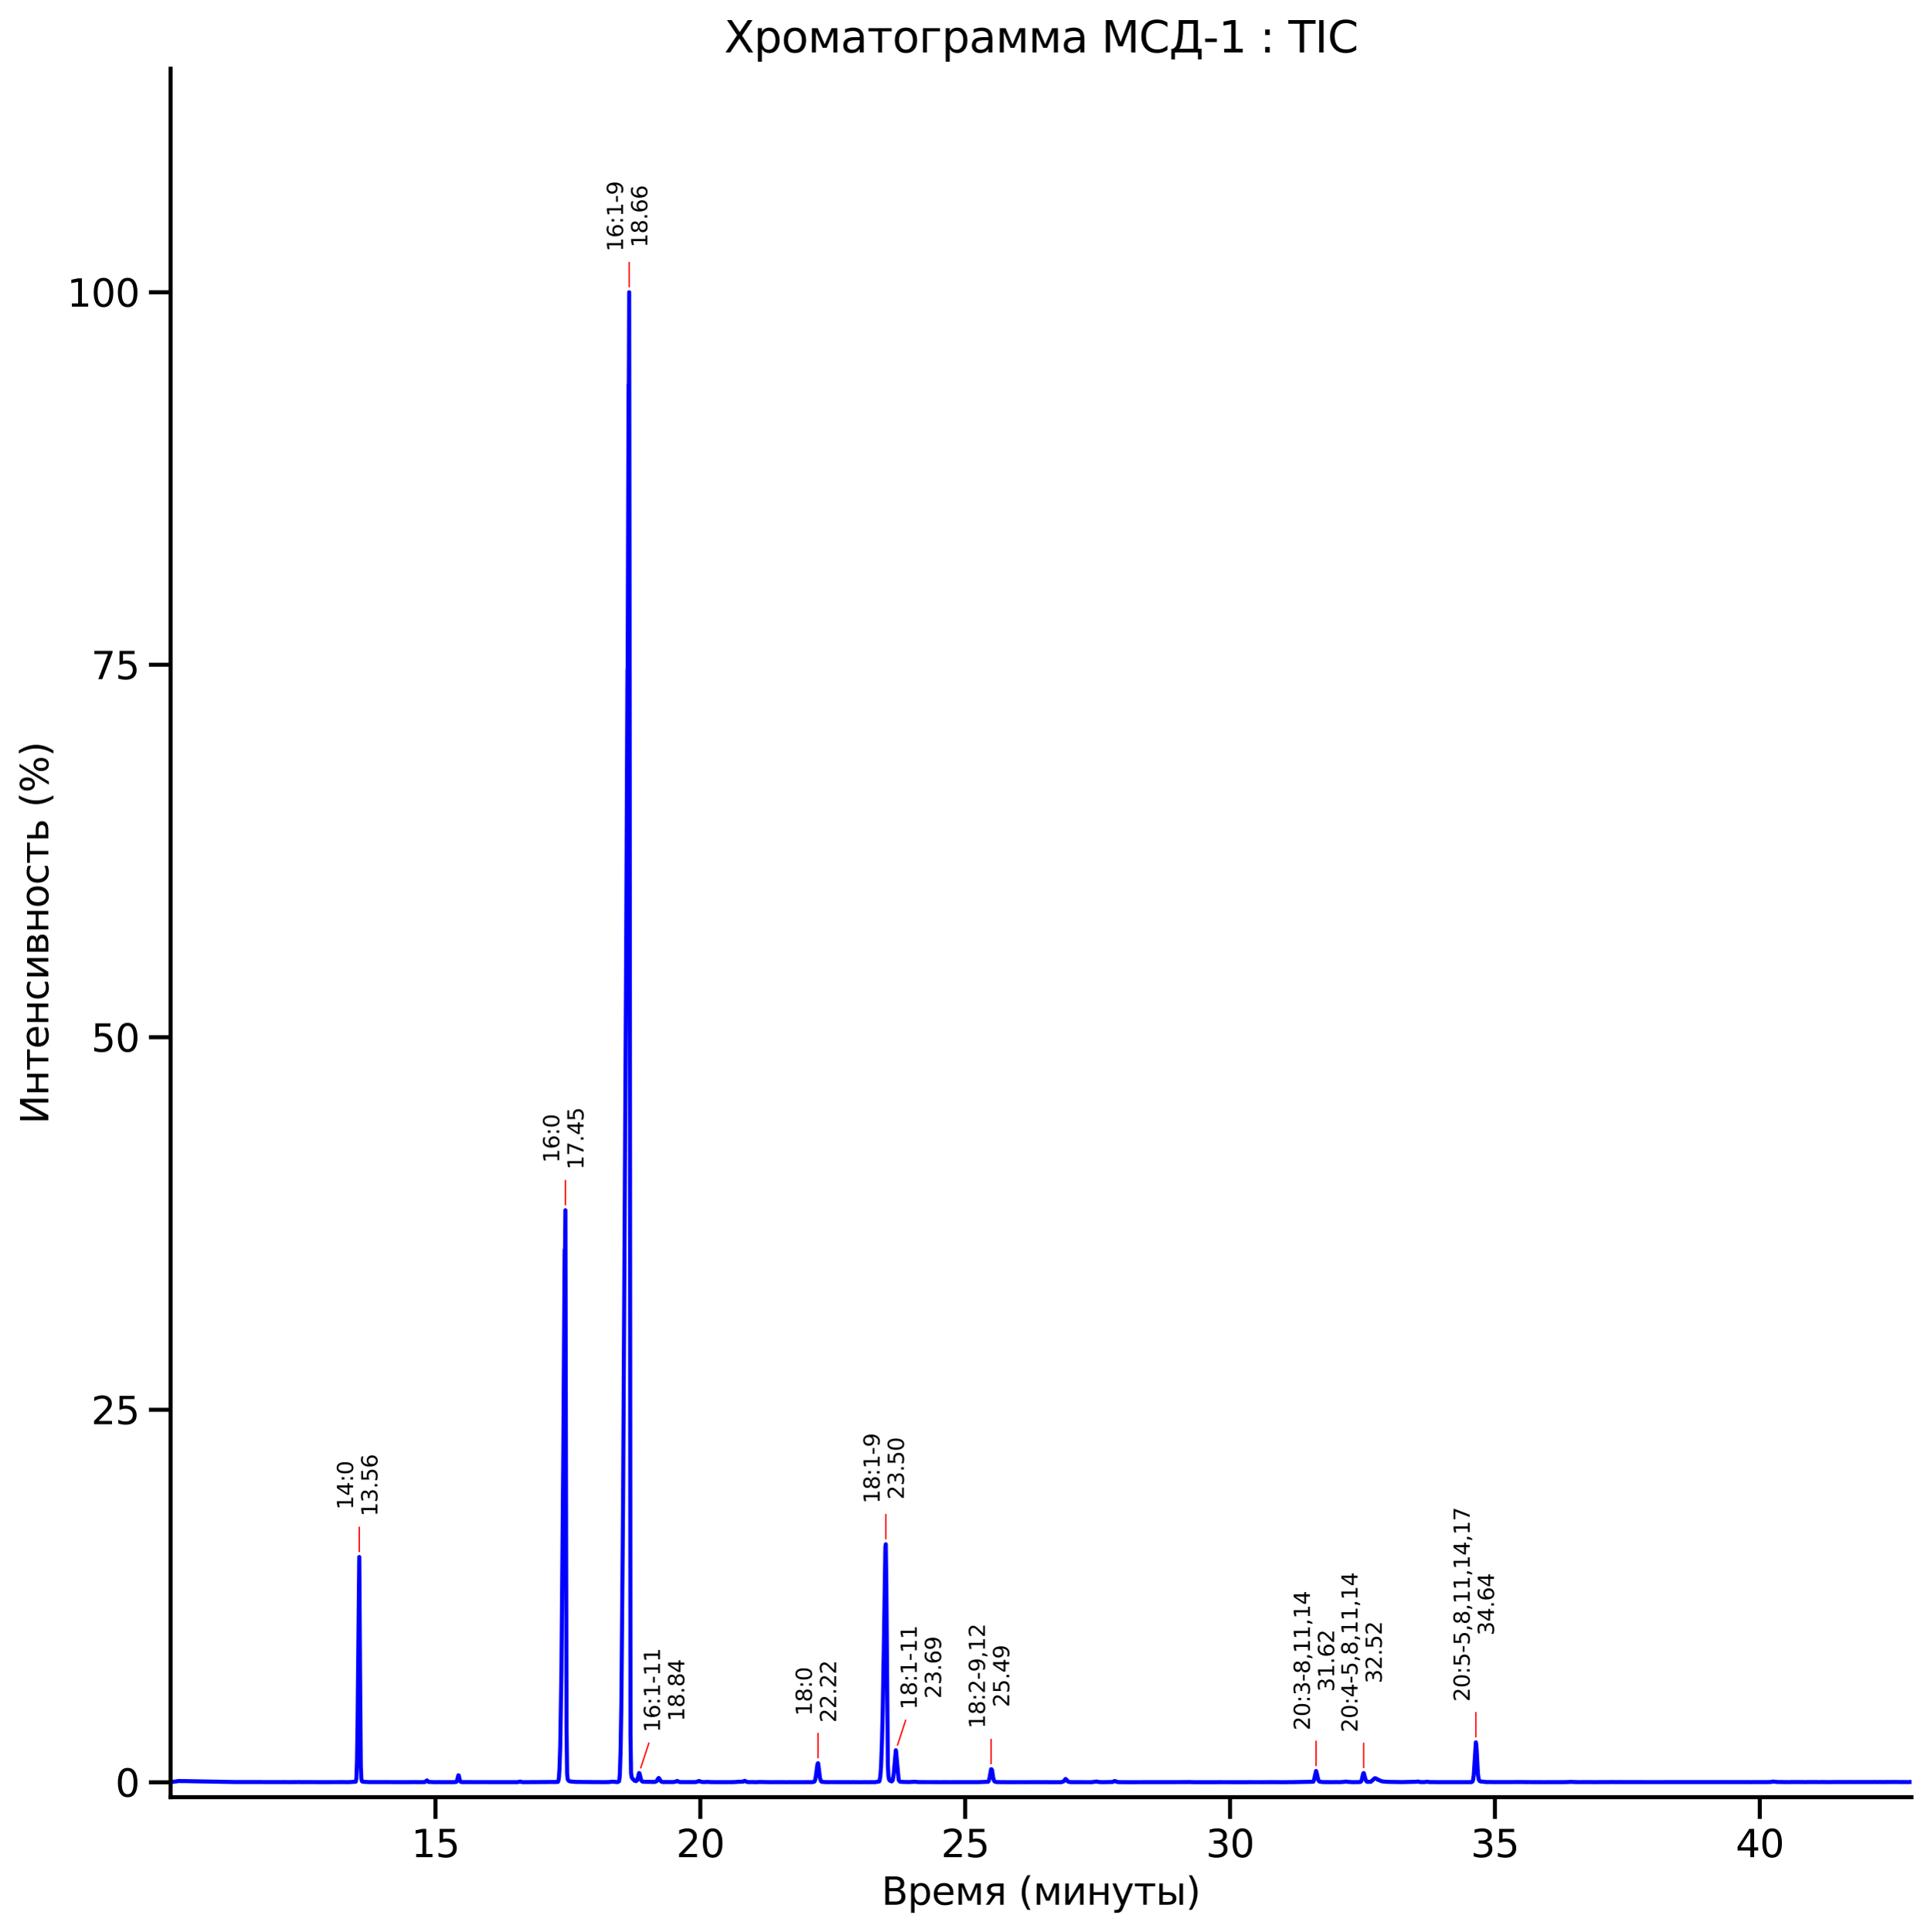 <?xml version="1.0" encoding="utf-8" standalone="no"?>
<!DOCTYPE svg PUBLIC "-//W3C//DTD SVG 1.1//EN"
  "http://www.w3.org/Graphics/SVG/1.1/DTD/svg11.dtd">
<svg xmlns:xlink="http://www.w3.org/1999/xlink" width="712.842pt" height="713.176pt" viewBox="0 0 712.842 713.176" xmlns="http://www.w3.org/2000/svg" version="1.1">
 <defs>
  <style type="text/css">*{stroke-linejoin: round; stroke-linecap: butt}</style>
 </defs>
 <g id="figure_1">
  <g id="patch_1">
   <path d="M 0 713.176 
L 712.842 713.176 
L 712.842 0 
L 0 0 
z
" style="fill: #ffffff"/>
  </g>
  <g id="axes_1">
   <g id="patch_2">
    <path d="M 62.972 663.378 
L 705.642 663.378 
L 705.642 25.358 
L 62.972 25.358 
z
" style="fill: #ffffff"/>
   </g>
   <g id="matplotlib.axis_1">
    <g id="xtick_1">
     <g id="line2d_1">
      <defs>
       <path id="m4ef12be0f5" d="M 0 0 
L 0 8 
" style="stroke: #000000; stroke-width: 1.5"/>
      </defs>
      <g>
       <use xlink:href="#m4ef12be0f5" x="160.749" y="663.378" style="stroke: #000000; stroke-width: 1.5"/>
      </g>
     </g>
     <g id="text_1">
      <!-- 15 -->
      <g transform="translate(151.842 685.515) scale(0.14 -0.14)">
       <defs>
        <path id="DejaVuSans-31" d="M 794 531 
L 1825 531 
L 1825 4091 
L 703 3866 
L 703 4441 
L 1819 4666 
L 2450 4666 
L 2450 531 
L 3481 531 
L 3481 0 
L 794 0 
L 794 531 
z
" transform="scale(0.016)"/>
        <path id="DejaVuSans-35" d="M 691 4666 
L 3169 4666 
L 3169 4134 
L 1269 4134 
L 1269 2991 
Q 1406 3038 1543 3061 
Q 1681 3084 1819 3084 
Q 2600 3084 3056 2656 
Q 3513 2228 3513 1497 
Q 3513 744 3044 326 
Q 2575 -91 1722 -91 
Q 1428 -91 1123 -41 
Q 819 9 494 109 
L 494 744 
Q 775 591 1075 516 
Q 1375 441 1709 441 
Q 2250 441 2565 725 
Q 2881 1009 2881 1497 
Q 2881 1984 2565 2268 
Q 2250 2553 1709 2553 
Q 1456 2553 1204 2497 
Q 953 2441 691 2322 
L 691 4666 
z
" transform="scale(0.016)"/>
       </defs>
       <use xlink:href="#DejaVuSans-31"/>
       <use xlink:href="#DejaVuSans-35" transform="translate(63.623 0)"/>
      </g>
     </g>
    </g>
    <g id="xtick_2">
     <g id="line2d_2">
      <g>
       <use xlink:href="#m4ef12be0f5" x="258.529" y="663.378" style="stroke: #000000; stroke-width: 1.5"/>
      </g>
     </g>
     <g id="text_2">
      <!-- 20 -->
      <g transform="translate(249.621 685.515) scale(0.14 -0.14)">
       <defs>
        <path id="DejaVuSans-32" d="M 1228 531 
L 3431 531 
L 3431 0 
L 469 0 
L 469 531 
Q 828 903 1448 1529 
Q 2069 2156 2228 2338 
Q 2531 2678 2651 2914 
Q 2772 3150 2772 3378 
Q 2772 3750 2511 3984 
Q 2250 4219 1831 4219 
Q 1534 4219 1204 4116 
Q 875 4013 500 3803 
L 500 4441 
Q 881 4594 1212 4672 
Q 1544 4750 1819 4750 
Q 2544 4750 2975 4387 
Q 3406 4025 3406 3419 
Q 3406 3131 3298 2873 
Q 3191 2616 2906 2266 
Q 2828 2175 2409 1742 
Q 1991 1309 1228 531 
z
" transform="scale(0.016)"/>
        <path id="DejaVuSans-30" d="M 2034 4250 
Q 1547 4250 1301 3770 
Q 1056 3291 1056 2328 
Q 1056 1369 1301 889 
Q 1547 409 2034 409 
Q 2525 409 2770 889 
Q 3016 1369 3016 2328 
Q 3016 3291 2770 3770 
Q 2525 4250 2034 4250 
z
M 2034 4750 
Q 2819 4750 3233 4129 
Q 3647 3509 3647 2328 
Q 3647 1150 3233 529 
Q 2819 -91 2034 -91 
Q 1250 -91 836 529 
Q 422 1150 422 2328 
Q 422 3509 836 4129 
Q 1250 4750 2034 4750 
z
" transform="scale(0.016)"/>
       </defs>
       <use xlink:href="#DejaVuSans-32"/>
       <use xlink:href="#DejaVuSans-30" transform="translate(63.623 0)"/>
      </g>
     </g>
    </g>
    <g id="xtick_3">
     <g id="line2d_3">
      <g>
       <use xlink:href="#m4ef12be0f5" x="356.308" y="663.378" style="stroke: #000000; stroke-width: 1.5"/>
      </g>
     </g>
     <g id="text_3">
      <!-- 25 -->
      <g transform="translate(347.4 685.515) scale(0.14 -0.14)">
       <use xlink:href="#DejaVuSans-32"/>
       <use xlink:href="#DejaVuSans-35" transform="translate(63.623 0)"/>
      </g>
     </g>
    </g>
    <g id="xtick_4">
     <g id="line2d_4">
      <g>
       <use xlink:href="#m4ef12be0f5" x="454.087" y="663.378" style="stroke: #000000; stroke-width: 1.5"/>
      </g>
     </g>
     <g id="text_4">
      <!-- 30 -->
      <g transform="translate(445.18 685.515) scale(0.14 -0.14)">
       <defs>
        <path id="DejaVuSans-33" d="M 2597 2516 
Q 3050 2419 3304 2112 
Q 3559 1806 3559 1356 
Q 3559 666 3084 287 
Q 2609 -91 1734 -91 
Q 1441 -91 1130 -33 
Q 819 25 488 141 
L 488 750 
Q 750 597 1062 519 
Q 1375 441 1716 441 
Q 2309 441 2620 675 
Q 2931 909 2931 1356 
Q 2931 1769 2642 2001 
Q 2353 2234 1838 2234 
L 1294 2234 
L 1294 2753 
L 1863 2753 
Q 2328 2753 2575 2939 
Q 2822 3125 2822 3475 
Q 2822 3834 2567 4026 
Q 2313 4219 1838 4219 
Q 1578 4219 1281 4162 
Q 984 4106 628 3988 
L 628 4550 
Q 988 4650 1302 4700 
Q 1616 4750 1894 4750 
Q 2613 4750 3031 4423 
Q 3450 4097 3450 3541 
Q 3450 3153 3228 2886 
Q 3006 2619 2597 2516 
z
" transform="scale(0.016)"/>
       </defs>
       <use xlink:href="#DejaVuSans-33"/>
       <use xlink:href="#DejaVuSans-30" transform="translate(63.623 0)"/>
      </g>
     </g>
    </g>
    <g id="xtick_5">
     <g id="line2d_5">
      <g>
       <use xlink:href="#m4ef12be0f5" x="551.867" y="663.378" style="stroke: #000000; stroke-width: 1.5"/>
      </g>
     </g>
     <g id="text_5">
      <!-- 35 -->
      <g transform="translate(542.959 685.515) scale(0.14 -0.14)">
       <use xlink:href="#DejaVuSans-33"/>
       <use xlink:href="#DejaVuSans-35" transform="translate(63.623 0)"/>
      </g>
     </g>
    </g>
    <g id="xtick_6">
     <g id="line2d_6">
      <g>
       <use xlink:href="#m4ef12be0f5" x="649.646" y="663.378" style="stroke: #000000; stroke-width: 1.5"/>
      </g>
     </g>
     <g id="text_6">
      <!-- 40 -->
      <g transform="translate(640.739 685.515) scale(0.14 -0.14)">
       <defs>
        <path id="DejaVuSans-34" d="M 2419 4116 
L 825 1625 
L 2419 1625 
L 2419 4116 
z
M 2253 4666 
L 3047 4666 
L 3047 1625 
L 3713 1625 
L 3713 1100 
L 3047 1100 
L 3047 0 
L 2419 0 
L 2419 1100 
L 313 1100 
L 313 1709 
L 2253 4666 
z
" transform="scale(0.016)"/>
       </defs>
       <use xlink:href="#DejaVuSans-34"/>
       <use xlink:href="#DejaVuSans-30" transform="translate(63.623 0)"/>
      </g>
     </g>
    </g>
    <g id="text_7">
     <!-- Время (минуты) -->
     <g transform="translate(325.422 703.065) scale(0.14 -0.14)">
      <defs>
       <path id="DejaVuSans-412" d="M 1259 2228 
L 1259 519 
L 2272 519 
Q 2781 519 3026 730 
Q 3272 941 3272 1375 
Q 3272 1813 3026 2020 
Q 2781 2228 2272 2228 
L 1259 2228 
z
M 1259 4147 
L 1259 2741 
L 2194 2741 
Q 2656 2741 2882 2914 
Q 3109 3088 3109 3444 
Q 3109 3797 2882 3972 
Q 2656 4147 2194 4147 
L 1259 4147 
z
M 628 4666 
L 2241 4666 
Q 2963 4666 3353 4366 
Q 3744 4066 3744 3513 
Q 3744 3084 3544 2831 
Q 3344 2578 2956 2516 
Q 3422 2416 3680 2098 
Q 3938 1781 3938 1306 
Q 3938 681 3513 340 
Q 3088 0 2303 0 
L 628 0 
L 628 4666 
z
" transform="scale(0.016)"/>
       <path id="DejaVuSans-440" d="M 1159 525 
L 1159 -1331 
L 581 -1331 
L 581 3500 
L 1159 3500 
L 1159 2969 
Q 1341 3281 1617 3432 
Q 1894 3584 2278 3584 
Q 2916 3584 3314 3078 
Q 3713 2572 3713 1747 
Q 3713 922 3314 415 
Q 2916 -91 2278 -91 
Q 1894 -91 1617 61 
Q 1341 213 1159 525 
z
M 3116 1747 
Q 3116 2381 2855 2742 
Q 2594 3103 2138 3103 
Q 1681 3103 1420 2742 
Q 1159 2381 1159 1747 
Q 1159 1113 1420 752 
Q 1681 391 2138 391 
Q 2594 391 2855 752 
Q 3116 1113 3116 1747 
z
" transform="scale(0.016)"/>
       <path id="DejaVuSans-435" d="M 3597 1894 
L 3597 1613 
L 953 1613 
Q 991 1019 1311 708 
Q 1631 397 2203 397 
Q 2534 397 2845 478 
Q 3156 559 3463 722 
L 3463 178 
Q 3153 47 2828 -22 
Q 2503 -91 2169 -91 
Q 1331 -91 842 396 
Q 353 884 353 1716 
Q 353 2575 817 3079 
Q 1281 3584 2069 3584 
Q 2775 3584 3186 3129 
Q 3597 2675 3597 1894 
z
M 3022 2063 
Q 3016 2534 2758 2815 
Q 2500 3097 2075 3097 
Q 1594 3097 1305 2825 
Q 1016 2553 972 2059 
L 3022 2063 
z
" transform="scale(0.016)"/>
       <path id="DejaVuSans-43c" d="M 581 3500 
L 1422 3500 
L 2416 1156 
L 3413 3500 
L 4247 3500 
L 4247 0 
L 3669 0 
L 3669 2950 
L 2703 672 
L 2128 672 
L 1159 2950 
L 1159 0 
L 581 0 
L 581 3500 
z
" transform="scale(0.016)"/>
       <path id="DejaVuSans-44f" d="M 1181 2491 
Q 1181 2231 1381 2084 
Q 1581 1938 1953 1938 
L 2728 1938 
L 2728 3041 
L 1953 3041 
Q 1581 3041 1381 2897 
Q 1181 2753 1181 2491 
z
M 363 0 
L 1431 1534 
Q 1069 1616 828 1830 
Q 588 2044 588 2491 
Q 588 2997 923 3248 
Q 1259 3500 1938 3500 
L 3306 3500 
L 3306 0 
L 2728 0 
L 2728 1478 
L 2013 1478 
L 981 0 
L 363 0 
z
" transform="scale(0.016)"/>
       <path id="DejaVuSans-20" transform="scale(0.016)"/>
       <path id="DejaVuSans-28" d="M 1984 4856 
Q 1566 4138 1362 3434 
Q 1159 2731 1159 2009 
Q 1159 1288 1364 580 
Q 1569 -128 1984 -844 
L 1484 -844 
Q 1016 -109 783 600 
Q 550 1309 550 2009 
Q 550 2706 781 3412 
Q 1013 4119 1484 4856 
L 1984 4856 
z
" transform="scale(0.016)"/>
       <path id="DejaVuSans-438" d="M 3578 3500 
L 3578 0 
L 3006 0 
L 3006 2809 
L 1319 0 
L 581 0 
L 581 3500 
L 1153 3500 
L 1153 697 
L 2838 3500 
L 3578 3500 
z
" transform="scale(0.016)"/>
       <path id="DejaVuSans-43d" d="M 581 3500 
L 1159 3500 
L 1159 2072 
L 3025 2072 
L 3025 3500 
L 3603 3500 
L 3603 0 
L 3025 0 
L 3025 1613 
L 1159 1613 
L 1159 0 
L 581 0 
L 581 3500 
z
" transform="scale(0.016)"/>
       <path id="DejaVuSans-443" d="M 2059 -325 
Q 1816 -950 1584 -1140 
Q 1353 -1331 966 -1331 
L 506 -1331 
L 506 -850 
L 844 -850 
Q 1081 -850 1212 -737 
Q 1344 -625 1503 -206 
L 1606 56 
L 191 3500 
L 800 3500 
L 1894 763 
L 2988 3500 
L 3597 3500 
L 2059 -325 
z
" transform="scale(0.016)"/>
       <path id="DejaVuSans-442" d="M 188 3500 
L 3541 3500 
L 3541 3041 
L 2147 3041 
L 2147 0 
L 1581 0 
L 1581 3041 
L 188 3041 
L 188 3500 
z
" transform="scale(0.016)"/>
       <path id="DejaVuSans-44b" d="M 3907 3500 
L 4482 3500 
L 4482 0 
L 3907 0 
L 3907 3500 
z
M 4195 3584 
L 4195 3584 
z
M 2781 1038 
Q 2781 1319 2576 1466 
Q 2372 1613 1978 1613 
L 1159 1613 
L 1159 459 
L 1978 459 
Q 2372 459 2576 607 
Q 2781 756 2781 1038 
z
M 581 3500 
L 1159 3500 
L 1159 2072 
L 2003 2072 
Q 2672 2072 3033 1817 
Q 3394 1563 3394 1038 
Q 3394 513 3033 256 
Q 2672 0 2003 0 
L 581 0 
L 581 3500 
z
" transform="scale(0.016)"/>
       <path id="DejaVuSans-29" d="M 513 4856 
L 1013 4856 
Q 1481 4119 1714 3412 
Q 1947 2706 1947 2009 
Q 1947 1309 1714 600 
Q 1481 -109 1013 -844 
L 513 -844 
Q 928 -128 1133 580 
Q 1338 1288 1338 2009 
Q 1338 2731 1133 3434 
Q 928 4138 513 4856 
z
" transform="scale(0.016)"/>
      </defs>
      <use xlink:href="#DejaVuSans-412"/>
      <use xlink:href="#DejaVuSans-440" transform="translate(68.604 0)"/>
      <use xlink:href="#DejaVuSans-435" transform="translate(132.08 0)"/>
      <use xlink:href="#DejaVuSans-43c" transform="translate(193.604 0)"/>
      <use xlink:href="#DejaVuSans-44f" transform="translate(269.043 0)"/>
      <use xlink:href="#DejaVuSans-20" transform="translate(329.199 0)"/>
      <use xlink:href="#DejaVuSans-28" transform="translate(360.986 0)"/>
      <use xlink:href="#DejaVuSans-43c" transform="translate(400 0)"/>
      <use xlink:href="#DejaVuSans-438" transform="translate(475.439 0)"/>
      <use xlink:href="#DejaVuSans-43d" transform="translate(540.43 0)"/>
      <use xlink:href="#DejaVuSans-443" transform="translate(605.811 0)"/>
      <use xlink:href="#DejaVuSans-442" transform="translate(664.99 0)"/>
      <use xlink:href="#DejaVuSans-44b" transform="translate(723.242 0)"/>
      <use xlink:href="#DejaVuSans-29" transform="translate(802.197 0)"/>
     </g>
    </g>
   </g>
   <g id="matplotlib.axis_2">
    <g id="ytick_1">
     <g id="line2d_7">
      <defs>
       <path id="mebe29e51aa" d="M 0 0 
L -8 0 
" style="stroke: #000000; stroke-width: 1.5"/>
      </defs>
      <g>
       <use xlink:href="#mebe29e51aa" x="62.972" y="657.877" style="stroke: #000000; stroke-width: 1.5"/>
      </g>
     </g>
     <g id="text_8">
      <!-- 0 -->
      <g transform="translate(42.564 663.196) scale(0.14 -0.14)">
       <use xlink:href="#DejaVuSans-30"/>
      </g>
     </g>
    </g>
    <g id="ytick_2">
     <g id="line2d_8">
      <g>
       <use xlink:href="#mebe29e51aa" x="62.972" y="520.373" style="stroke: #000000; stroke-width: 1.5"/>
      </g>
     </g>
     <g id="text_9">
      <!-- 25 -->
      <g transform="translate(33.657 525.692) scale(0.14 -0.14)">
       <use xlink:href="#DejaVuSans-32"/>
       <use xlink:href="#DejaVuSans-35" transform="translate(63.623 0)"/>
      </g>
     </g>
    </g>
    <g id="ytick_3">
     <g id="line2d_9">
      <g>
       <use xlink:href="#mebe29e51aa" x="62.972" y="382.869" style="stroke: #000000; stroke-width: 1.5"/>
      </g>
     </g>
     <g id="text_10">
      <!-- 50 -->
      <g transform="translate(33.657 388.188) scale(0.14 -0.14)">
       <use xlink:href="#DejaVuSans-35"/>
       <use xlink:href="#DejaVuSans-30" transform="translate(63.623 0)"/>
      </g>
     </g>
    </g>
    <g id="ytick_4">
     <g id="line2d_10">
      <g>
       <use xlink:href="#mebe29e51aa" x="62.972" y="245.364" style="stroke: #000000; stroke-width: 1.5"/>
      </g>
     </g>
     <g id="text_11">
      <!-- 75 -->
      <g transform="translate(33.657 250.683) scale(0.14 -0.14)">
       <defs>
        <path id="DejaVuSans-37" d="M 525 4666 
L 3525 4666 
L 3525 4397 
L 1831 0 
L 1172 0 
L 2766 4134 
L 525 4134 
L 525 4666 
z
" transform="scale(0.016)"/>
       </defs>
       <use xlink:href="#DejaVuSans-37"/>
       <use xlink:href="#DejaVuSans-35" transform="translate(63.623 0)"/>
      </g>
     </g>
    </g>
    <g id="ytick_5">
     <g id="line2d_11">
      <g>
       <use xlink:href="#mebe29e51aa" x="62.972" y="107.86" style="stroke: #000000; stroke-width: 1.5"/>
      </g>
     </g>
     <g id="text_12">
      <!-- 100 -->
      <g transform="translate(24.749 113.179) scale(0.14 -0.14)">
       <use xlink:href="#DejaVuSans-31"/>
       <use xlink:href="#DejaVuSans-30" transform="translate(63.623 0)"/>
       <use xlink:href="#DejaVuSans-30" transform="translate(127.246 0)"/>
      </g>
     </g>
    </g>
    <g id="text_13">
     <!-- Интенсивность (%) -->
     <g transform="translate(17.838 414.914) rotate(-90) scale(0.14 -0.14)">
      <defs>
       <path id="DejaVuSans-418" d="M 4159 4666 
L 4159 0 
L 3547 0 
L 3547 3903 
L 1478 0 
L 628 0 
L 628 4666 
L 1241 4666 
L 1241 763 
L 3309 4666 
L 4159 4666 
z
" transform="scale(0.016)"/>
       <path id="DejaVuSans-441" d="M 3122 3366 
L 3122 2828 
Q 2878 2963 2633 3030 
Q 2388 3097 2138 3097 
Q 1578 3097 1268 2742 
Q 959 2388 959 1747 
Q 959 1106 1268 751 
Q 1578 397 2138 397 
Q 2388 397 2633 464 
Q 2878 531 3122 666 
L 3122 134 
Q 2881 22 2623 -34 
Q 2366 -91 2075 -91 
Q 1284 -91 818 406 
Q 353 903 353 1747 
Q 353 2603 823 3093 
Q 1294 3584 2113 3584 
Q 2378 3584 2631 3529 
Q 2884 3475 3122 3366 
z
" transform="scale(0.016)"/>
       <path id="DejaVuSans-432" d="M 1156 1613 
L 1156 459 
L 1975 459 
Q 2369 459 2575 607 
Q 2781 756 2781 1038 
Q 2781 1319 2575 1466 
Q 2369 1613 1975 1613 
L 1156 1613 
z
M 1156 3041 
L 1156 2072 
L 1913 2072 
Q 2238 2072 2444 2201 
Q 2650 2331 2650 2563 
Q 2650 2794 2444 2917 
Q 2238 3041 1913 3041 
L 1156 3041 
z
M 581 3500 
L 1950 3500 
Q 2566 3500 2897 3275 
Q 3228 3050 3228 2634 
Q 3228 2313 3059 2123 
Q 2891 1934 2559 1888 
Q 2956 1813 3175 1575 
Q 3394 1338 3394 981 
Q 3394 513 3033 256 
Q 2672 0 2003 0 
L 581 0 
L 581 3500 
z
" transform="scale(0.016)"/>
       <path id="DejaVuSans-43e" d="M 1959 3097 
Q 1497 3097 1228 2736 
Q 959 2375 959 1747 
Q 959 1119 1226 758 
Q 1494 397 1959 397 
Q 2419 397 2687 759 
Q 2956 1122 2956 1747 
Q 2956 2369 2687 2733 
Q 2419 3097 1959 3097 
z
M 1959 3584 
Q 2709 3584 3137 3096 
Q 3566 2609 3566 1747 
Q 3566 888 3137 398 
Q 2709 -91 1959 -91 
Q 1206 -91 779 398 
Q 353 888 353 1747 
Q 353 2609 779 3096 
Q 1206 3584 1959 3584 
z
" transform="scale(0.016)"/>
       <path id="DejaVuSans-44c" d="M 2781 1038 
Q 2781 1319 2576 1466 
Q 2372 1613 1978 1613 
L 1159 1613 
L 1159 459 
L 1978 459 
Q 2372 459 2576 607 
Q 2781 756 2781 1038 
z
M 581 3500 
L 1159 3500 
L 1159 2072 
L 2003 2072 
Q 2672 2072 3033 1817 
Q 3394 1563 3394 1038 
Q 3394 513 3033 256 
Q 2672 0 2003 0 
L 581 0 
L 581 3500 
z
" transform="scale(0.016)"/>
       <path id="DejaVuSans-25" d="M 4653 2053 
Q 4381 2053 4226 1822 
Q 4072 1591 4072 1178 
Q 4072 772 4226 539 
Q 4381 306 4653 306 
Q 4919 306 5073 539 
Q 5228 772 5228 1178 
Q 5228 1588 5073 1820 
Q 4919 2053 4653 2053 
z
M 4653 2450 
Q 5147 2450 5437 2106 
Q 5728 1763 5728 1178 
Q 5728 594 5436 251 
Q 5144 -91 4653 -91 
Q 4153 -91 3862 251 
Q 3572 594 3572 1178 
Q 3572 1766 3864 2108 
Q 4156 2450 4653 2450 
z
M 1428 4353 
Q 1159 4353 1004 4120 
Q 850 3888 850 3481 
Q 850 3069 1003 2837 
Q 1156 2606 1428 2606 
Q 1700 2606 1854 2837 
Q 2009 3069 2009 3481 
Q 2009 3884 1853 4118 
Q 1697 4353 1428 4353 
z
M 4250 4750 
L 4750 4750 
L 1831 -91 
L 1331 -91 
L 4250 4750 
z
M 1428 4750 
Q 1922 4750 2215 4408 
Q 2509 4066 2509 3481 
Q 2509 2891 2217 2550 
Q 1925 2209 1428 2209 
Q 931 2209 642 2551 
Q 353 2894 353 3481 
Q 353 4063 643 4406 
Q 934 4750 1428 4750 
z
" transform="scale(0.016)"/>
      </defs>
      <use xlink:href="#DejaVuSans-418"/>
      <use xlink:href="#DejaVuSans-43d" transform="translate(74.805 0)"/>
      <use xlink:href="#DejaVuSans-442" transform="translate(140.186 0)"/>
      <use xlink:href="#DejaVuSans-435" transform="translate(198.438 0)"/>
      <use xlink:href="#DejaVuSans-43d" transform="translate(259.961 0)"/>
      <use xlink:href="#DejaVuSans-441" transform="translate(325.342 0)"/>
      <use xlink:href="#DejaVuSans-438" transform="translate(380.322 0)"/>
      <use xlink:href="#DejaVuSans-432" transform="translate(445.312 0)"/>
      <use xlink:href="#DejaVuSans-43d" transform="translate(504.248 0)"/>
      <use xlink:href="#DejaVuSans-43e" transform="translate(569.629 0)"/>
      <use xlink:href="#DejaVuSans-441" transform="translate(630.811 0)"/>
      <use xlink:href="#DejaVuSans-442" transform="translate(685.791 0)"/>
      <use xlink:href="#DejaVuSans-44c" transform="translate(744.043 0)"/>
      <use xlink:href="#DejaVuSans-20" transform="translate(802.979 0)"/>
      <use xlink:href="#DejaVuSans-28" transform="translate(834.766 0)"/>
      <use xlink:href="#DejaVuSans-25" transform="translate(873.779 0)"/>
      <use xlink:href="#DejaVuSans-29" transform="translate(968.799 0)"/>
     </g>
    </g>
   </g>
   <g id="line2d_12">
    <path d="M 62.972 657.877 
L 63.252 657.859 
L 63.322 657.634 
L 63.392 657.668 
L 63.743 657.705 
L 65.284 657.513 
L 65.424 657.489 
L 65.985 657.395 
L 66.125 657.409 
L 67.386 657.443 
L 67.666 657.447 
L 68.017 657.434 
L 68.227 657.406 
L 68.367 657.442 
L 86.865 657.782 
L 87.706 657.782 
L 88.337 657.78 
L 96.395 657.779 
L 96.745 657.79 
L 99.828 657.804 
L 100.529 657.817 
L 100.879 657.789 
L 101.229 657.808 
L 103.191 657.808 
L 103.892 657.817 
L 104.242 657.786 
L 104.593 657.802 
L 107.115 657.816 
L 107.536 657.81 
L 108.517 657.795 
L 108.797 657.807 
L 110.549 657.784 
L 110.899 657.803 
L 111.67 657.818 
L 112.44 657.791 
L 112.861 657.807 
L 114.052 657.807 
L 120.849 657.818 
L 122.11 657.812 
L 125.753 657.808 
L 126.104 657.803 
L 127.085 657.806 
L 127.785 657.817 
L 128.276 657.813 
L 128.696 657.807 
L 129.047 657.808 
L 131.289 657.664 
L 131.429 657.223 
L 131.569 656.081 
L 131.779 649.922 
L 131.99 635.788 
L 132.62 574.733 
L 132.9 617.074 
L 133.181 651.775 
L 133.391 656.597 
L 133.601 657.475 
L 133.811 657.631 
L 134.302 657.694 
L 135.143 657.752 
L 135.353 657.756 
L 136.054 657.794 
L 136.404 657.798 
L 136.964 657.796 
L 149.997 657.822 
L 150.488 657.82 
L 153.01 657.803 
L 154.131 657.818 
L 156.724 657.806 
L 157.635 657.183 
L 158.195 657.739 
L 160.227 657.82 
L 160.578 657.82 
L 161.769 657.826 
L 162.259 657.795 
L 162.68 657.831 
L 163.45 657.826 
L 166.113 657.819 
L 166.674 657.833 
L 166.884 657.823 
L 167.725 657.819 
L 168.425 657.727 
L 168.565 657.547 
L 168.776 656.98 
L 169.196 655.289 
L 169.336 655.342 
L 169.757 657.157 
L 169.967 657.623 
L 170.247 657.768 
L 170.597 657.792 
L 171.508 657.817 
L 171.718 657.784 
L 172.139 657.804 
L 174.031 657.805 
L 174.521 657.818 
L 175.012 657.809 
L 190.497 657.817 
L 190.987 657.818 
L 191.478 657.741 
L 191.898 657.625 
L 192.179 657.627 
L 192.459 657.762 
L 192.879 657.809 
L 193.3 657.831 
L 193.65 657.824 
L 205.912 657.75 
L 206.122 657.343 
L 206.332 656.033 
L 206.543 652.756 
L 206.823 644.163 
L 207.243 617.057 
L 207.944 536.429 
L 208.434 461.32 
L 208.505 468.386 
L 208.715 446.727 
L 208.855 512.408 
L 209.135 637.477 
L 209.345 654.682 
L 209.556 656.714 
L 209.836 657.205 
L 210.046 657.387 
L 210.256 657.479 
L 210.817 657.594 
L 212.498 657.734 
L 219.996 657.803 
L 220.556 657.794 
L 222.168 657.817 
L 222.588 657.818 
L 224.831 657.786 
L 225.111 657.767 
L 225.601 657.665 
L 226.863 657.667 
L 227.213 657.752 
L 227.563 657.781 
L 227.914 657.807 
L 228.474 657.535 
L 228.684 656.516 
L 228.824 654.665 
L 229.105 645.867 
L 229.385 628.317 
L 230.016 553.995 
L 231.137 353.396 
L 231.627 247.068 
L 231.697 249.062 
L 232.048 141.897 
L 232.118 144.047 
L 232.258 107.86 
L 232.398 215.951 
L 232.748 640.626 
L 232.959 654.531 
L 233.169 655.923 
L 233.449 656.473 
L 234.29 657.294 
L 234.43 657.32 
L 234.78 657.442 
L 235.201 657.135 
L 235.411 656.456 
L 235.901 654.458 
L 236.042 654.521 
L 236.322 655.538 
L 236.672 657.065 
L 237.093 657.567 
L 237.373 657.649 
L 238.003 657.689 
L 238.634 657.699 
L 241.647 657.746 
L 242.348 657.497 
L 242.558 657.187 
L 242.908 656.515 
L 243.189 656.29 
L 243.399 656.565 
L 243.959 657.475 
L 244.24 657.673 
L 244.52 657.74 
L 244.87 657.795 
L 245.711 657.767 
L 248.444 657.793 
L 249.355 657.651 
L 249.915 657.378 
L 250.336 657.526 
L 250.686 657.736 
L 251.457 657.804 
L 251.737 657.798 
L 252.157 657.79 
L 253.909 657.808 
L 256.011 657.808 
L 256.852 657.783 
L 257.412 657.65 
L 257.833 657.426 
L 258.183 657.415 
L 258.534 657.589 
L 259.234 657.772 
L 260.425 657.778 
L 260.776 657.734 
L 261.476 657.729 
L 262.177 657.801 
L 262.878 657.802 
L 263.438 657.812 
L 264.7 657.826 
L 265.26 657.823 
L 265.961 657.812 
L 266.311 657.82 
L 266.872 657.816 
L 268.834 657.812 
L 269.184 657.81 
L 269.955 657.816 
L 271.426 657.778 
L 272.758 657.661 
L 272.968 657.694 
L 274.369 657.626 
L 274.579 657.461 
L 274.93 657.329 
L 275.14 657.443 
L 275.49 657.615 
L 275.77 657.719 
L 276.191 657.801 
L 277.873 657.786 
L 278.503 657.827 
L 279.484 657.818 
L 279.905 657.776 
L 280.115 657.787 
L 280.395 657.757 
L 284.949 657.845 
L 285.37 657.823 
L 286.701 657.827 
L 289.714 657.827 
L 290.205 657.839 
L 292.026 657.818 
L 292.377 657.837 
L 292.797 657.824 
L 293.638 657.836 
L 294.128 657.82 
L 294.969 657.83 
L 299.243 657.826 
L 299.874 657.829 
L 300.645 657.607 
L 300.925 657.012 
L 301.205 655.436 
L 301.486 653.315 
L 301.766 651.206 
L 301.976 650.822 
L 302.046 650.967 
L 302.677 656.238 
L 303.097 657.475 
L 303.378 657.703 
L 303.658 657.722 
L 304.429 657.786 
L 305.339 657.816 
L 306.18 657.817 
L 306.601 657.81 
L 307.932 657.811 
L 308.282 657.821 
L 313.117 657.823 
L 313.748 657.833 
L 315.219 657.821 
L 315.71 657.83 
L 318.092 657.834 
L 318.723 657.826 
L 319.073 657.838 
L 319.353 657.811 
L 320.755 657.84 
L 321.245 657.815 
L 322.927 657.832 
L 324.538 657.575 
L 324.678 657.309 
L 324.959 655.8 
L 325.239 652.289 
L 325.589 642.613 
L 325.87 631.277 
L 326.29 606.595 
L 326.851 570.726 
L 326.921 571.497 
L 326.991 570.016 
L 327.201 585.812 
L 327.761 651.54 
L 327.972 655.518 
L 328.182 656.768 
L 328.462 657.223 
L 328.883 657.45 
L 329.163 657.543 
L 329.443 657.311 
L 329.583 657.013 
L 329.934 654.604 
L 330.704 646.041 
L 330.774 646.373 
L 331.755 656.992 
L 332.036 657.48 
L 332.386 657.677 
L 332.526 657.683 
L 333.787 657.765 
L 335.329 657.776 
L 335.679 657.783 
L 337.921 657.674 
L 338.552 657.76 
L 339.323 657.807 
L 344.438 657.812 
L 344.998 657.814 
L 346.82 657.833 
L 348.222 657.822 
L 351.024 657.831 
L 351.585 657.825 
L 352.075 657.824 
L 352.776 657.816 
L 355.369 657.812 
L 358.031 657.818 
L 358.942 657.808 
L 359.783 657.826 
L 360.554 657.819 
L 361.605 657.803 
L 364.758 657.681 
L 364.968 657.43 
L 365.248 656.536 
L 365.879 653.025 
L 365.949 653.068 
L 366.019 653.059 
L 366.229 653.359 
L 366.579 655.813 
L 366.86 657.093 
L 367.14 657.563 
L 367.911 657.798 
L 369.592 657.817 
L 370.223 657.822 
L 371.414 657.829 
L 372.185 657.832 
L 378.001 657.829 
L 378.771 657.843 
L 379.682 657.829 
L 383.186 657.822 
L 383.746 657.82 
L 384.867 657.839 
L 385.218 657.825 
L 385.989 657.827 
L 386.759 657.812 
L 387.11 657.831 
L 387.88 657.841 
L 391.174 657.83 
L 391.734 657.848 
L 392.715 657.501 
L 393.346 656.648 
L 393.836 657.039 
L 394.257 657.598 
L 395.097 657.827 
L 395.588 657.798 
L 395.938 657.837 
L 396.148 657.827 
L 399.302 657.826 
L 400.072 657.831 
L 402.455 657.829 
L 402.945 657.834 
L 403.786 657.734 
L 404.767 657.585 
L 405.117 657.69 
L 405.958 657.793 
L 406.519 657.826 
L 407.64 657.823 
L 410.723 657.759 
L 411.283 657.487 
L 411.423 657.416 
L 411.984 657.525 
L 412.334 657.719 
L 413.035 657.821 
L 414.086 657.821 
L 415.417 657.838 
L 415.838 657.832 
L 418.921 657.839 
L 419.201 657.833 
L 420.112 657.831 
L 438.33 657.806 
L 438.82 657.77 
L 440.152 657.825 
L 440.992 657.835 
L 445.337 657.837 
L 446.037 657.832 
L 447.789 657.832 
L 449.471 657.842 
L 450.312 657.813 
L 450.732 657.828 
L 460.542 657.836 
L 461.242 657.819 
L 461.663 657.822 
L 462.153 657.829 
L 464.606 657.828 
L 465.727 657.835 
L 466.287 657.832 
L 470.912 657.814 
L 471.402 657.831 
L 474.836 657.836 
L 475.887 657.812 
L 476.307 657.811 
L 477.008 657.816 
L 484.785 657.672 
L 485.066 657.12 
L 485.836 653.706 
L 485.906 653.77 
L 486.257 655.221 
L 486.607 656.798 
L 486.887 657.415 
L 487.168 657.644 
L 488.289 657.789 
L 488.569 657.795 
L 489.13 657.794 
L 490.671 657.816 
L 493.194 657.808 
L 493.544 657.81 
L 494.525 657.809 
L 494.945 657.811 
L 496.557 657.663 
L 496.907 657.602 
L 497.398 657.706 
L 498.939 657.803 
L 499.71 657.822 
L 501.041 657.8 
L 501.602 657.798 
L 502.232 657.74 
L 502.513 657.464 
L 502.723 656.891 
L 502.933 655.975 
L 503.213 654.718 
L 503.424 654.443 
L 503.564 654.751 
L 503.844 655.959 
L 504.194 657.07 
L 504.405 657.502 
L 504.545 657.607 
L 504.825 657.707 
L 506.016 657.685 
L 506.507 657.281 
L 507.488 656.394 
L 507.698 656.444 
L 507.768 656.385 
L 507.978 656.48 
L 508.118 656.532 
L 508.328 656.687 
L 508.539 656.784 
L 508.609 656.939 
L 508.679 656.868 
L 509.94 657.459 
L 510.991 657.632 
L 511.201 657.633 
L 511.482 657.669 
L 511.972 657.684 
L 512.533 657.736 
L 512.743 657.724 
L 517.227 657.797 
L 517.928 657.793 
L 522.973 657.676 
L 523.183 657.629 
L 523.533 657.563 
L 523.744 657.643 
L 524.164 657.777 
L 525.565 657.811 
L 526.406 657.726 
L 526.897 657.653 
L 527.667 657.797 
L 529.84 657.806 
L 530.33 657.819 
L 539.299 657.817 
L 539.999 657.829 
L 540.42 657.815 
L 542.802 657.817 
L 543.223 657.813 
L 543.573 657.61 
L 543.783 657.102 
L 544.063 655.194 
L 544.834 643.12 
L 544.974 643.874 
L 545.115 645.749 
L 545.605 654.815 
L 545.885 656.757 
L 546.166 657.329 
L 546.446 657.544 
L 548.618 657.777 
L 550.79 657.793 
L 551.281 657.795 
L 555.555 657.794 
L 555.835 657.809 
L 559.969 657.785 
L 561.651 657.773 
L 562.492 657.796 
L 563.402 657.805 
L 570.62 657.833 
L 570.9 657.815 
L 573.492 657.819 
L 574.683 657.823 
L 575.244 657.82 
L 577.486 657.812 
L 579.028 657.776 
L 579.588 657.723 
L 582.181 657.808 
L 583.232 657.811 
L 585.614 657.805 
L 587.226 657.801 
L 588.067 657.819 
L 589.748 657.816 
L 590.309 657.791 
L 590.659 657.811 
L 593.742 657.803 
L 594.723 657.776 
L 595.214 657.787 
L 597.316 657.804 
L 597.666 657.778 
L 598.157 657.796 
L 598.997 657.809 
L 606.845 657.802 
L 607.265 657.812 
L 630.248 657.804 
L 630.738 657.813 
L 631.229 657.808 
L 633.541 657.805 
L 633.962 657.807 
L 634.312 657.802 
L 634.662 657.828 
L 634.873 657.791 
L 640.198 657.81 
L 640.408 657.804 
L 643.211 657.809 
L 644.682 657.807 
L 645.523 657.802 
L 646.364 657.819 
L 646.854 657.807 
L 647.905 657.802 
L 649.237 657.806 
L 649.937 657.801 
L 652.25 657.798 
L 652.6 657.796 
L 653.371 657.774 
L 653.861 657.73 
L 654.562 657.605 
L 656.173 657.773 
L 656.594 657.77 
L 660.658 657.814 
L 660.868 657.794 
L 661.148 657.786 
L 661.709 657.778 
L 664.582 657.791 
L 664.862 657.79 
L 665.422 657.781 
L 665.703 657.794 
L 666.894 657.795 
L 667.595 657.785 
L 670.467 657.78 
L 671.098 657.796 
L 673.48 657.783 
L 674.041 657.805 
L 674.531 657.798 
L 675.723 657.797 
L 676.283 657.797 
L 677.124 657.783 
L 678.175 657.784 
L 681.048 657.777 
L 681.678 657.786 
L 682.589 657.782 
L 682.87 657.754 
L 683.08 657.785 
L 683.78 657.788 
L 684.061 657.77 
L 684.411 657.778 
L 685.182 657.795 
L 685.742 657.769 
L 686.023 657.788 
L 686.513 657.785 
L 687.704 657.779 
L 688.755 657.773 
L 689.666 657.776 
L 690.647 657.785 
L 691.418 657.783 
L 692.189 657.764 
L 692.399 657.768 
L 693.52 657.785 
L 694.081 657.758 
L 694.431 657.791 
L 696.113 657.777 
L 696.953 657.762 
L 697.164 657.78 
L 697.864 657.762 
L 698.355 657.77 
L 699.616 657.766 
L 704.661 657.795 
L 704.941 657.75 
L 705.362 657.767 
L 705.642 657.778 
L 705.642 657.778 
" clip-path="url(#p69dd6a01a2)" style="fill: none; stroke: #0000ff; stroke-width: 1.5; stroke-linecap: square"/>
   </g>
   <g id="patch_3">
    <path d="M 62.972 663.378 
L 62.972 25.358 
" style="fill: none; stroke: #000000; stroke-width: 1.5; stroke-linejoin: miter; stroke-linecap: square"/>
   </g>
   <g id="patch_4">
    <path d="M 62.972 663.378 
L 705.642 663.378 
" style="fill: none; stroke: #000000; stroke-width: 1.5; stroke-linejoin: miter; stroke-linecap: square"/>
   </g>
   <g id="patch_5">
    <path d="M 132.62 563.734 
Q 132.62 568.233 132.62 572.733 
" style="fill: none; stroke: #ff0000; stroke-width: 0.5; stroke-linecap: round"/>
   </g>
   <g id="text_14">
    <!-- 14:0 -->
    <g transform="translate(130.349 557.265) rotate(-90) scale(0.08 -0.08)">
     <defs>
      <path id="DejaVuSans-3a" d="M 750 794 
L 1409 794 
L 1409 0 
L 750 0 
L 750 794 
z
M 750 3309 
L 1409 3309 
L 1409 2516 
L 750 2516 
L 750 3309 
z
" transform="scale(0.016)"/>
     </defs>
     <use xlink:href="#DejaVuSans-31"/>
     <use xlink:href="#DejaVuSans-34" transform="translate(63.623 0)"/>
     <use xlink:href="#DejaVuSans-3a" transform="translate(127.246 0)"/>
     <use xlink:href="#DejaVuSans-30" transform="translate(160.938 0)"/>
    </g>
    <!-- 13.56 -->
    <g transform="translate(139.307 559.733) rotate(-90) scale(0.08 -0.08)">
     <defs>
      <path id="DejaVuSans-2e" d="M 684 794 
L 1344 794 
L 1344 0 
L 684 0 
L 684 794 
z
" transform="scale(0.016)"/>
      <path id="DejaVuSans-36" d="M 2113 2584 
Q 1688 2584 1439 2293 
Q 1191 2003 1191 1497 
Q 1191 994 1439 701 
Q 1688 409 2113 409 
Q 2538 409 2786 701 
Q 3034 994 3034 1497 
Q 3034 2003 2786 2293 
Q 2538 2584 2113 2584 
z
M 3366 4563 
L 3366 3988 
Q 3128 4100 2886 4159 
Q 2644 4219 2406 4219 
Q 1781 4219 1451 3797 
Q 1122 3375 1075 2522 
Q 1259 2794 1537 2939 
Q 1816 3084 2150 3084 
Q 2853 3084 3261 2657 
Q 3669 2231 3669 1497 
Q 3669 778 3244 343 
Q 2819 -91 2113 -91 
Q 1303 -91 875 529 
Q 447 1150 447 2328 
Q 447 3434 972 4092 
Q 1497 4750 2381 4750 
Q 2619 4750 2861 4703 
Q 3103 4656 3366 4563 
z
" transform="scale(0.016)"/>
     </defs>
     <use xlink:href="#DejaVuSans-31"/>
     <use xlink:href="#DejaVuSans-33" transform="translate(63.623 0)"/>
     <use xlink:href="#DejaVuSans-2e" transform="translate(127.246 0)"/>
     <use xlink:href="#DejaVuSans-35" transform="translate(159.033 0)"/>
     <use xlink:href="#DejaVuSans-36" transform="translate(222.656 0)"/>
    </g>
   </g>
   <g id="patch_6">
    <path d="M 208.715 435.727 
Q 208.715 440.226 208.715 444.726 
" style="fill: none; stroke: #ff0000; stroke-width: 0.5; stroke-linecap: round"/>
   </g>
   <g id="text_15">
    <!-- 16:0 -->
    <g transform="translate(206.443 429.258) rotate(-90) scale(0.08 -0.08)">
     <use xlink:href="#DejaVuSans-31"/>
     <use xlink:href="#DejaVuSans-36" transform="translate(63.623 0)"/>
     <use xlink:href="#DejaVuSans-3a" transform="translate(127.246 0)"/>
     <use xlink:href="#DejaVuSans-30" transform="translate(160.938 0)"/>
    </g>
    <!-- 17.45 -->
    <g transform="translate(215.401 431.727) rotate(-90) scale(0.08 -0.08)">
     <use xlink:href="#DejaVuSans-31"/>
     <use xlink:href="#DejaVuSans-37" transform="translate(63.623 0)"/>
     <use xlink:href="#DejaVuSans-2e" transform="translate(127.246 0)"/>
     <use xlink:href="#DejaVuSans-34" transform="translate(159.033 0)"/>
     <use xlink:href="#DejaVuSans-35" transform="translate(222.656 0)"/>
    </g>
   </g>
   <g id="patch_7">
    <path d="M 232.258 96.864 
Q 232.258 101.362 232.258 105.86 
" style="fill: none; stroke: #ff0000; stroke-width: 0.5; stroke-linecap: round"/>
   </g>
   <g id="text_16">
    <!-- 16:1-9 -->
    <g transform="translate(229.986 92.86) rotate(-90) scale(0.08 -0.08)">
     <defs>
      <path id="DejaVuSans-2d" d="M 313 2009 
L 1997 2009 
L 1997 1497 
L 313 1497 
L 313 2009 
z
" transform="scale(0.016)"/>
      <path id="DejaVuSans-39" d="M 703 97 
L 703 672 
Q 941 559 1184 500 
Q 1428 441 1663 441 
Q 2288 441 2617 861 
Q 2947 1281 2994 2138 
Q 2813 1869 2534 1725 
Q 2256 1581 1919 1581 
Q 1219 1581 811 2004 
Q 403 2428 403 3163 
Q 403 3881 828 4315 
Q 1253 4750 1959 4750 
Q 2769 4750 3195 4129 
Q 3622 3509 3622 2328 
Q 3622 1225 3098 567 
Q 2575 -91 1691 -91 
Q 1453 -91 1209 -44 
Q 966 3 703 97 
z
M 1959 2075 
Q 2384 2075 2632 2365 
Q 2881 2656 2881 3163 
Q 2881 3666 2632 3958 
Q 2384 4250 1959 4250 
Q 1534 4250 1286 3958 
Q 1038 3666 1038 3163 
Q 1038 2656 1286 2365 
Q 1534 2075 1959 2075 
z
" transform="scale(0.016)"/>
     </defs>
     <use xlink:href="#DejaVuSans-31"/>
     <use xlink:href="#DejaVuSans-36" transform="translate(63.623 0)"/>
     <use xlink:href="#DejaVuSans-3a" transform="translate(127.246 0)"/>
     <use xlink:href="#DejaVuSans-31" transform="translate(160.938 0)"/>
     <use xlink:href="#DejaVuSans-2d" transform="translate(224.561 0)"/>
     <use xlink:href="#DejaVuSans-39" transform="translate(260.645 0)"/>
    </g>
    <!-- 18.66 -->
    <g transform="translate(238.944 91.341) rotate(-90) scale(0.08 -0.08)">
     <defs>
      <path id="DejaVuSans-38" d="M 2034 2216 
Q 1584 2216 1326 1975 
Q 1069 1734 1069 1313 
Q 1069 891 1326 650 
Q 1584 409 2034 409 
Q 2484 409 2743 651 
Q 3003 894 3003 1313 
Q 3003 1734 2745 1975 
Q 2488 2216 2034 2216 
z
M 1403 2484 
Q 997 2584 770 2862 
Q 544 3141 544 3541 
Q 544 4100 942 4425 
Q 1341 4750 2034 4750 
Q 2731 4750 3128 4425 
Q 3525 4100 3525 3541 
Q 3525 3141 3298 2862 
Q 3072 2584 2669 2484 
Q 3125 2378 3379 2068 
Q 3634 1759 3634 1313 
Q 3634 634 3220 271 
Q 2806 -91 2034 -91 
Q 1263 -91 848 271 
Q 434 634 434 1313 
Q 434 1759 690 2068 
Q 947 2378 1403 2484 
z
M 1172 3481 
Q 1172 3119 1398 2916 
Q 1625 2713 2034 2713 
Q 2441 2713 2670 2916 
Q 2900 3119 2900 3481 
Q 2900 3844 2670 4047 
Q 2441 4250 2034 4250 
Q 1625 4250 1398 4047 
Q 1172 3844 1172 3481 
z
" transform="scale(0.016)"/>
     </defs>
     <use xlink:href="#DejaVuSans-31"/>
     <use xlink:href="#DejaVuSans-38" transform="translate(63.623 0)"/>
     <use xlink:href="#DejaVuSans-2e" transform="translate(127.246 0)"/>
     <use xlink:href="#DejaVuSans-36" transform="translate(159.033 0)"/>
     <use xlink:href="#DejaVuSans-36" transform="translate(222.656 0)"/>
    </g>
   </g>
   <g id="patch_8">
    <path d="M 239.538 643.362 
Q 238.031 647.961 236.524 652.559 
" style="fill: none; stroke: #ff0000; stroke-width: 0.5; stroke-linecap: round"/>
   </g>
   <g id="text_17">
    <!-- 16:1-11 -->
    <g transform="translate(243.63 639.458) rotate(-90) scale(0.08 -0.08)">
     <use xlink:href="#DejaVuSans-31"/>
     <use xlink:href="#DejaVuSans-36" transform="translate(63.623 0)"/>
     <use xlink:href="#DejaVuSans-3a" transform="translate(127.246 0)"/>
     <use xlink:href="#DejaVuSans-31" transform="translate(160.938 0)"/>
     <use xlink:href="#DejaVuSans-2d" transform="translate(224.561 0)"/>
     <use xlink:href="#DejaVuSans-31" transform="translate(260.645 0)"/>
     <use xlink:href="#DejaVuSans-31" transform="translate(324.268 0)"/>
    </g>
    <!-- 18.84 -->
    <g transform="translate(252.588 635.394) rotate(-90) scale(0.08 -0.08)">
     <use xlink:href="#DejaVuSans-31"/>
     <use xlink:href="#DejaVuSans-38" transform="translate(63.623 0)"/>
     <use xlink:href="#DejaVuSans-2e" transform="translate(127.246 0)"/>
     <use xlink:href="#DejaVuSans-38" transform="translate(159.033 0)"/>
     <use xlink:href="#DejaVuSans-34" transform="translate(222.656 0)"/>
    </g>
   </g>
   <g id="patch_9">
    <path d="M 301.976 639.822 
Q 301.976 644.322 301.976 648.821 
" style="fill: none; stroke: #ff0000; stroke-width: 0.5; stroke-linecap: round"/>
   </g>
   <g id="text_18">
    <!-- 18:0 -->
    <g transform="translate(299.705 633.353) rotate(-90) scale(0.08 -0.08)">
     <use xlink:href="#DejaVuSans-31"/>
     <use xlink:href="#DejaVuSans-38" transform="translate(63.623 0)"/>
     <use xlink:href="#DejaVuSans-3a" transform="translate(127.246 0)"/>
     <use xlink:href="#DejaVuSans-30" transform="translate(160.938 0)"/>
    </g>
    <!-- 22.22 -->
    <g transform="translate(308.663 635.822) rotate(-90) scale(0.08 -0.08)">
     <use xlink:href="#DejaVuSans-32"/>
     <use xlink:href="#DejaVuSans-32" transform="translate(63.623 0)"/>
     <use xlink:href="#DejaVuSans-2e" transform="translate(127.246 0)"/>
     <use xlink:href="#DejaVuSans-32" transform="translate(159.033 0)"/>
     <use xlink:href="#DejaVuSans-32" transform="translate(222.656 0)"/>
    </g>
   </g>
   <g id="patch_10">
    <path d="M 326.991 559.02 
Q 326.991 563.518 326.991 568.016 
" style="fill: none; stroke: #ff0000; stroke-width: 0.5; stroke-linecap: round"/>
   </g>
   <g id="text_19">
    <!-- 18:1-9 -->
    <g transform="translate(324.719 555.016) rotate(-90) scale(0.08 -0.08)">
     <use xlink:href="#DejaVuSans-31"/>
     <use xlink:href="#DejaVuSans-38" transform="translate(63.623 0)"/>
     <use xlink:href="#DejaVuSans-3a" transform="translate(127.246 0)"/>
     <use xlink:href="#DejaVuSans-31" transform="translate(160.938 0)"/>
     <use xlink:href="#DejaVuSans-2d" transform="translate(224.561 0)"/>
     <use xlink:href="#DejaVuSans-39" transform="translate(260.645 0)"/>
    </g>
    <!-- 23.50 -->
    <g transform="translate(333.677 553.496) rotate(-90) scale(0.08 -0.08)">
     <use xlink:href="#DejaVuSans-32"/>
     <use xlink:href="#DejaVuSans-33" transform="translate(63.623 0)"/>
     <use xlink:href="#DejaVuSans-2e" transform="translate(127.246 0)"/>
     <use xlink:href="#DejaVuSans-35" transform="translate(159.033 0)"/>
     <use xlink:href="#DejaVuSans-30" transform="translate(222.656 0)"/>
    </g>
   </g>
   <g id="patch_11">
    <path d="M 334.341 634.945 
Q 332.834 639.544 331.327 644.142 
" style="fill: none; stroke: #ff0000; stroke-width: 0.5; stroke-linecap: round"/>
   </g>
   <g id="text_20">
    <!-- 18:1-11 -->
    <g transform="translate(338.433 631.041) rotate(-90) scale(0.08 -0.08)">
     <use xlink:href="#DejaVuSans-31"/>
     <use xlink:href="#DejaVuSans-38" transform="translate(63.623 0)"/>
     <use xlink:href="#DejaVuSans-3a" transform="translate(127.246 0)"/>
     <use xlink:href="#DejaVuSans-31" transform="translate(160.938 0)"/>
     <use xlink:href="#DejaVuSans-2d" transform="translate(224.561 0)"/>
     <use xlink:href="#DejaVuSans-31" transform="translate(260.645 0)"/>
     <use xlink:href="#DejaVuSans-31" transform="translate(324.268 0)"/>
    </g>
    <!-- 23.69 -->
    <g transform="translate(347.391 626.977) rotate(-90) scale(0.08 -0.08)">
     <use xlink:href="#DejaVuSans-32"/>
     <use xlink:href="#DejaVuSans-33" transform="translate(63.623 0)"/>
     <use xlink:href="#DejaVuSans-2e" transform="translate(127.246 0)"/>
     <use xlink:href="#DejaVuSans-36" transform="translate(159.033 0)"/>
     <use xlink:href="#DejaVuSans-39" transform="translate(222.656 0)"/>
    </g>
   </g>
   <g id="patch_12">
    <path d="M 365.879 642.031 
Q 365.879 646.529 365.879 651.026 
" style="fill: none; stroke: #ff0000; stroke-width: 0.5; stroke-linecap: round"/>
   </g>
   <g id="text_21">
    <!-- 18:2-9,12 -->
    <g transform="translate(363.607 638.025) rotate(-90) scale(0.08 -0.08)">
     <defs>
      <path id="DejaVuSans-2c" d="M 750 794 
L 1409 794 
L 1409 256 
L 897 -744 
L 494 -744 
L 750 256 
L 750 794 
z
" transform="scale(0.016)"/>
     </defs>
     <use xlink:href="#DejaVuSans-31"/>
     <use xlink:href="#DejaVuSans-38" transform="translate(63.623 0)"/>
     <use xlink:href="#DejaVuSans-3a" transform="translate(127.246 0)"/>
     <use xlink:href="#DejaVuSans-32" transform="translate(160.938 0)"/>
     <use xlink:href="#DejaVuSans-2d" transform="translate(224.561 0)"/>
     <use xlink:href="#DejaVuSans-39" transform="translate(260.645 0)"/>
     <use xlink:href="#DejaVuSans-2c" transform="translate(324.268 0)"/>
     <use xlink:href="#DejaVuSans-31" transform="translate(356.055 0)"/>
     <use xlink:href="#DejaVuSans-32" transform="translate(419.678 0)"/>
    </g>
    <!-- 25.49 -->
    <g transform="translate(372.565 630.145) rotate(-90) scale(0.08 -0.08)">
     <use xlink:href="#DejaVuSans-32"/>
     <use xlink:href="#DejaVuSans-35" transform="translate(63.623 0)"/>
     <use xlink:href="#DejaVuSans-2e" transform="translate(127.246 0)"/>
     <use xlink:href="#DejaVuSans-34" transform="translate(159.033 0)"/>
     <use xlink:href="#DejaVuSans-39" transform="translate(222.656 0)"/>
    </g>
   </g>
   <g id="patch_13">
    <path d="M 485.836 642.709 
Q 485.836 647.208 485.836 651.706 
" style="fill: none; stroke: #ff0000; stroke-width: 0.5; stroke-linecap: round"/>
   </g>
   <g id="text_22">
    <!-- 20:3-8,11,14 -->
    <g transform="translate(483.565 638.706) rotate(-90) scale(0.08 -0.08)">
     <use xlink:href="#DejaVuSans-32"/>
     <use xlink:href="#DejaVuSans-30" transform="translate(63.623 0)"/>
     <use xlink:href="#DejaVuSans-3a" transform="translate(127.246 0)"/>
     <use xlink:href="#DejaVuSans-33" transform="translate(160.938 0)"/>
     <use xlink:href="#DejaVuSans-2d" transform="translate(224.561 0)"/>
     <use xlink:href="#DejaVuSans-38" transform="translate(260.645 0)"/>
     <use xlink:href="#DejaVuSans-2c" transform="translate(324.268 0)"/>
     <use xlink:href="#DejaVuSans-31" transform="translate(356.055 0)"/>
     <use xlink:href="#DejaVuSans-31" transform="translate(419.678 0)"/>
     <use xlink:href="#DejaVuSans-2c" transform="translate(483.301 0)"/>
     <use xlink:href="#DejaVuSans-31" transform="translate(515.088 0)"/>
     <use xlink:href="#DejaVuSans-34" transform="translate(578.711 0)"/>
    </g>
    <!-- 31.62 -->
    <g transform="translate(492.523 624.464) rotate(-90) scale(0.08 -0.08)">
     <use xlink:href="#DejaVuSans-33"/>
     <use xlink:href="#DejaVuSans-31" transform="translate(63.623 0)"/>
     <use xlink:href="#DejaVuSans-2e" transform="translate(127.246 0)"/>
     <use xlink:href="#DejaVuSans-36" transform="translate(159.033 0)"/>
     <use xlink:href="#DejaVuSans-32" transform="translate(222.656 0)"/>
    </g>
   </g>
   <g id="patch_14">
    <path d="M 503.424 643.446 
Q 503.424 647.944 503.424 652.443 
" style="fill: none; stroke: #ff0000; stroke-width: 0.5; stroke-linecap: round"/>
   </g>
   <g id="text_23">
    <!-- 20:4-5,8,11,14 -->
    <g transform="translate(501.152 639.443) rotate(-90) scale(0.08 -0.08)">
     <use xlink:href="#DejaVuSans-32"/>
     <use xlink:href="#DejaVuSans-30" transform="translate(63.623 0)"/>
     <use xlink:href="#DejaVuSans-3a" transform="translate(127.246 0)"/>
     <use xlink:href="#DejaVuSans-34" transform="translate(160.938 0)"/>
     <use xlink:href="#DejaVuSans-2d" transform="translate(224.561 0)"/>
     <use xlink:href="#DejaVuSans-35" transform="translate(260.645 0)"/>
     <use xlink:href="#DejaVuSans-2c" transform="translate(324.268 0)"/>
     <use xlink:href="#DejaVuSans-38" transform="translate(356.055 0)"/>
     <use xlink:href="#DejaVuSans-2c" transform="translate(419.678 0)"/>
     <use xlink:href="#DejaVuSans-31" transform="translate(451.465 0)"/>
     <use xlink:href="#DejaVuSans-31" transform="translate(515.088 0)"/>
     <use xlink:href="#DejaVuSans-2c" transform="translate(578.711 0)"/>
     <use xlink:href="#DejaVuSans-31" transform="translate(610.498 0)"/>
     <use xlink:href="#DejaVuSans-34" transform="translate(674.121 0)"/>
    </g>
    <!-- 32.52 -->
    <g transform="translate(510.11 621.385) rotate(-90) scale(0.08 -0.08)">
     <use xlink:href="#DejaVuSans-33"/>
     <use xlink:href="#DejaVuSans-32" transform="translate(63.623 0)"/>
     <use xlink:href="#DejaVuSans-2e" transform="translate(127.246 0)"/>
     <use xlink:href="#DejaVuSans-35" transform="translate(159.033 0)"/>
     <use xlink:href="#DejaVuSans-32" transform="translate(222.656 0)"/>
    </g>
   </g>
   <g id="patch_15">
    <path d="M 544.834 632.122 
Q 544.834 636.621 544.834 641.119 
" style="fill: none; stroke: #ff0000; stroke-width: 0.5; stroke-linecap: round"/>
   </g>
   <g id="text_24">
    <!-- 20:5-5,8,11,14,17 -->
    <g transform="translate(542.563 628.12) rotate(-90) scale(0.08 -0.08)">
     <use xlink:href="#DejaVuSans-32"/>
     <use xlink:href="#DejaVuSans-30" transform="translate(63.623 0)"/>
     <use xlink:href="#DejaVuSans-3a" transform="translate(127.246 0)"/>
     <use xlink:href="#DejaVuSans-35" transform="translate(160.938 0)"/>
     <use xlink:href="#DejaVuSans-2d" transform="translate(224.561 0)"/>
     <use xlink:href="#DejaVuSans-35" transform="translate(260.645 0)"/>
     <use xlink:href="#DejaVuSans-2c" transform="translate(324.268 0)"/>
     <use xlink:href="#DejaVuSans-38" transform="translate(356.055 0)"/>
     <use xlink:href="#DejaVuSans-2c" transform="translate(419.678 0)"/>
     <use xlink:href="#DejaVuSans-31" transform="translate(451.465 0)"/>
     <use xlink:href="#DejaVuSans-31" transform="translate(515.088 0)"/>
     <use xlink:href="#DejaVuSans-2c" transform="translate(578.711 0)"/>
     <use xlink:href="#DejaVuSans-31" transform="translate(610.498 0)"/>
     <use xlink:href="#DejaVuSans-34" transform="translate(674.121 0)"/>
     <use xlink:href="#DejaVuSans-2c" transform="translate(737.744 0)"/>
     <use xlink:href="#DejaVuSans-31" transform="translate(769.531 0)"/>
     <use xlink:href="#DejaVuSans-37" transform="translate(833.154 0)"/>
    </g>
    <!-- 34.64 -->
    <g transform="translate(551.521 603.7) rotate(-90) scale(0.08 -0.08)">
     <use xlink:href="#DejaVuSans-33"/>
     <use xlink:href="#DejaVuSans-34" transform="translate(63.623 0)"/>
     <use xlink:href="#DejaVuSans-2e" transform="translate(127.246 0)"/>
     <use xlink:href="#DejaVuSans-36" transform="translate(159.033 0)"/>
     <use xlink:href="#DejaVuSans-34" transform="translate(222.656 0)"/>
    </g>
   </g>
   <g id="text_25">
    <!-- Хроматограмма МСД-1 : TIC -->
    <g transform="translate(267.333 19.358) scale(0.16 -0.16)">
     <defs>
      <path id="DejaVuSans-425" d="M 403 4666 
L 1081 4666 
L 2241 2931 
L 3406 4666 
L 4084 4666 
L 2584 2425 
L 4184 0 
L 3506 0 
L 2194 1984 
L 872 0 
L 191 0 
L 1856 2491 
L 403 4666 
z
" transform="scale(0.016)"/>
      <path id="DejaVuSans-430" d="M 2194 1759 
Q 1497 1759 1228 1600 
Q 959 1441 959 1056 
Q 959 750 1161 570 
Q 1363 391 1709 391 
Q 2188 391 2477 730 
Q 2766 1069 2766 1631 
L 2766 1759 
L 2194 1759 
z
M 3341 1997 
L 3341 0 
L 2766 0 
L 2766 531 
Q 2569 213 2275 61 
Q 1981 -91 1556 -91 
Q 1019 -91 701 211 
Q 384 513 384 1019 
Q 384 1609 779 1909 
Q 1175 2209 1959 2209 
L 2766 2209 
L 2766 2266 
Q 2766 2663 2505 2880 
Q 2244 3097 1772 3097 
Q 1472 3097 1187 3025 
Q 903 2953 641 2809 
L 641 3341 
Q 956 3463 1253 3523 
Q 1550 3584 1831 3584 
Q 2591 3584 2966 3190 
Q 3341 2797 3341 1997 
z
" transform="scale(0.016)"/>
      <path id="DejaVuSans-433" d="M 581 0 
L 581 3500 
L 3050 3500 
L 3050 3041 
L 1159 3041 
L 1159 0 
L 581 0 
z
" transform="scale(0.016)"/>
      <path id="DejaVuSans-41c" d="M 628 4666 
L 1569 4666 
L 2759 1491 
L 3956 4666 
L 4897 4666 
L 4897 0 
L 4281 0 
L 4281 4097 
L 3078 897 
L 2444 897 
L 1241 4097 
L 1241 0 
L 628 0 
L 628 4666 
z
" transform="scale(0.016)"/>
      <path id="DejaVuSans-421" d="M 4122 4306 
L 4122 3641 
Q 3803 3938 3442 4084 
Q 3081 4231 2675 4231 
Q 1875 4231 1450 3742 
Q 1025 3253 1025 2328 
Q 1025 1406 1450 917 
Q 1875 428 2675 428 
Q 3081 428 3442 575 
Q 3803 722 4122 1019 
L 4122 359 
Q 3791 134 3420 21 
Q 3050 -91 2638 -91 
Q 1578 -91 968 557 
Q 359 1206 359 2328 
Q 359 3453 968 4101 
Q 1578 4750 2638 4750 
Q 3056 4750 3426 4639 
Q 3797 4528 4122 4306 
z
" transform="scale(0.016)"/>
      <path id="DejaVuSans-414" d="M 1459 531 
L 3522 531 
L 3522 4134 
L 2006 4134 
L 2006 3472 
Q 2006 1913 1656 878 
Q 1584 666 1459 531 
z
M 538 531 
Q 956 728 1075 1103 
Q 1378 2066 1378 3784 
L 1378 4666 
L 4153 4666 
L 4153 531 
L 4684 531 
L 4684 -1003 
L 4153 -1003 
L 4153 0 
L 847 0 
L 847 -1003 
L 316 -1003 
L 316 531 
L 538 531 
z
" transform="scale(0.016)"/>
      <path id="DejaVuSans-54" d="M -19 4666 
L 3928 4666 
L 3928 4134 
L 2272 4134 
L 2272 0 
L 1638 0 
L 1638 4134 
L -19 4134 
L -19 4666 
z
" transform="scale(0.016)"/>
      <path id="DejaVuSans-49" d="M 628 4666 
L 1259 4666 
L 1259 0 
L 628 0 
L 628 4666 
z
" transform="scale(0.016)"/>
      <path id="DejaVuSans-43" d="M 4122 4306 
L 4122 3641 
Q 3803 3938 3442 4084 
Q 3081 4231 2675 4231 
Q 1875 4231 1450 3742 
Q 1025 3253 1025 2328 
Q 1025 1406 1450 917 
Q 1875 428 2675 428 
Q 3081 428 3442 575 
Q 3803 722 4122 1019 
L 4122 359 
Q 3791 134 3420 21 
Q 3050 -91 2638 -91 
Q 1578 -91 968 557 
Q 359 1206 359 2328 
Q 359 3453 968 4101 
Q 1578 4750 2638 4750 
Q 3056 4750 3426 4639 
Q 3797 4528 4122 4306 
z
" transform="scale(0.016)"/>
     </defs>
     <use xlink:href="#DejaVuSans-425"/>
     <use xlink:href="#DejaVuSans-440" transform="translate(68.506 0)"/>
     <use xlink:href="#DejaVuSans-43e" transform="translate(131.982 0)"/>
     <use xlink:href="#DejaVuSans-43c" transform="translate(193.164 0)"/>
     <use xlink:href="#DejaVuSans-430" transform="translate(268.604 0)"/>
     <use xlink:href="#DejaVuSans-442" transform="translate(329.883 0)"/>
     <use xlink:href="#DejaVuSans-43e" transform="translate(388.135 0)"/>
     <use xlink:href="#DejaVuSans-433" transform="translate(449.316 0)"/>
     <use xlink:href="#DejaVuSans-440" transform="translate(501.855 0)"/>
     <use xlink:href="#DejaVuSans-430" transform="translate(565.332 0)"/>
     <use xlink:href="#DejaVuSans-43c" transform="translate(626.611 0)"/>
     <use xlink:href="#DejaVuSans-43c" transform="translate(702.051 0)"/>
     <use xlink:href="#DejaVuSans-430" transform="translate(777.49 0)"/>
     <use xlink:href="#DejaVuSans-20" transform="translate(838.77 0)"/>
     <use xlink:href="#DejaVuSans-41c" transform="translate(870.557 0)"/>
     <use xlink:href="#DejaVuSans-421" transform="translate(956.836 0)"/>
     <use xlink:href="#DejaVuSans-414" transform="translate(1026.66 0)"/>
     <use xlink:href="#DejaVuSans-2d" transform="translate(1104.785 0)"/>
     <use xlink:href="#DejaVuSans-31" transform="translate(1140.869 0)"/>
     <use xlink:href="#DejaVuSans-20" transform="translate(1204.492 0)"/>
     <use xlink:href="#DejaVuSans-3a" transform="translate(1236.279 0)"/>
     <use xlink:href="#DejaVuSans-20" transform="translate(1269.971 0)"/>
     <use xlink:href="#DejaVuSans-54" transform="translate(1301.758 0)"/>
     <use xlink:href="#DejaVuSans-49" transform="translate(1362.842 0)"/>
     <use xlink:href="#DejaVuSans-43" transform="translate(1392.334 0)"/>
    </g>
   </g>
  </g>
 </g>
 <defs>
  <clipPath id="p69dd6a01a2">
   <rect x="62.972" y="25.358" width="642.67" height="638.02"/>
  </clipPath>
 </defs>
</svg>
